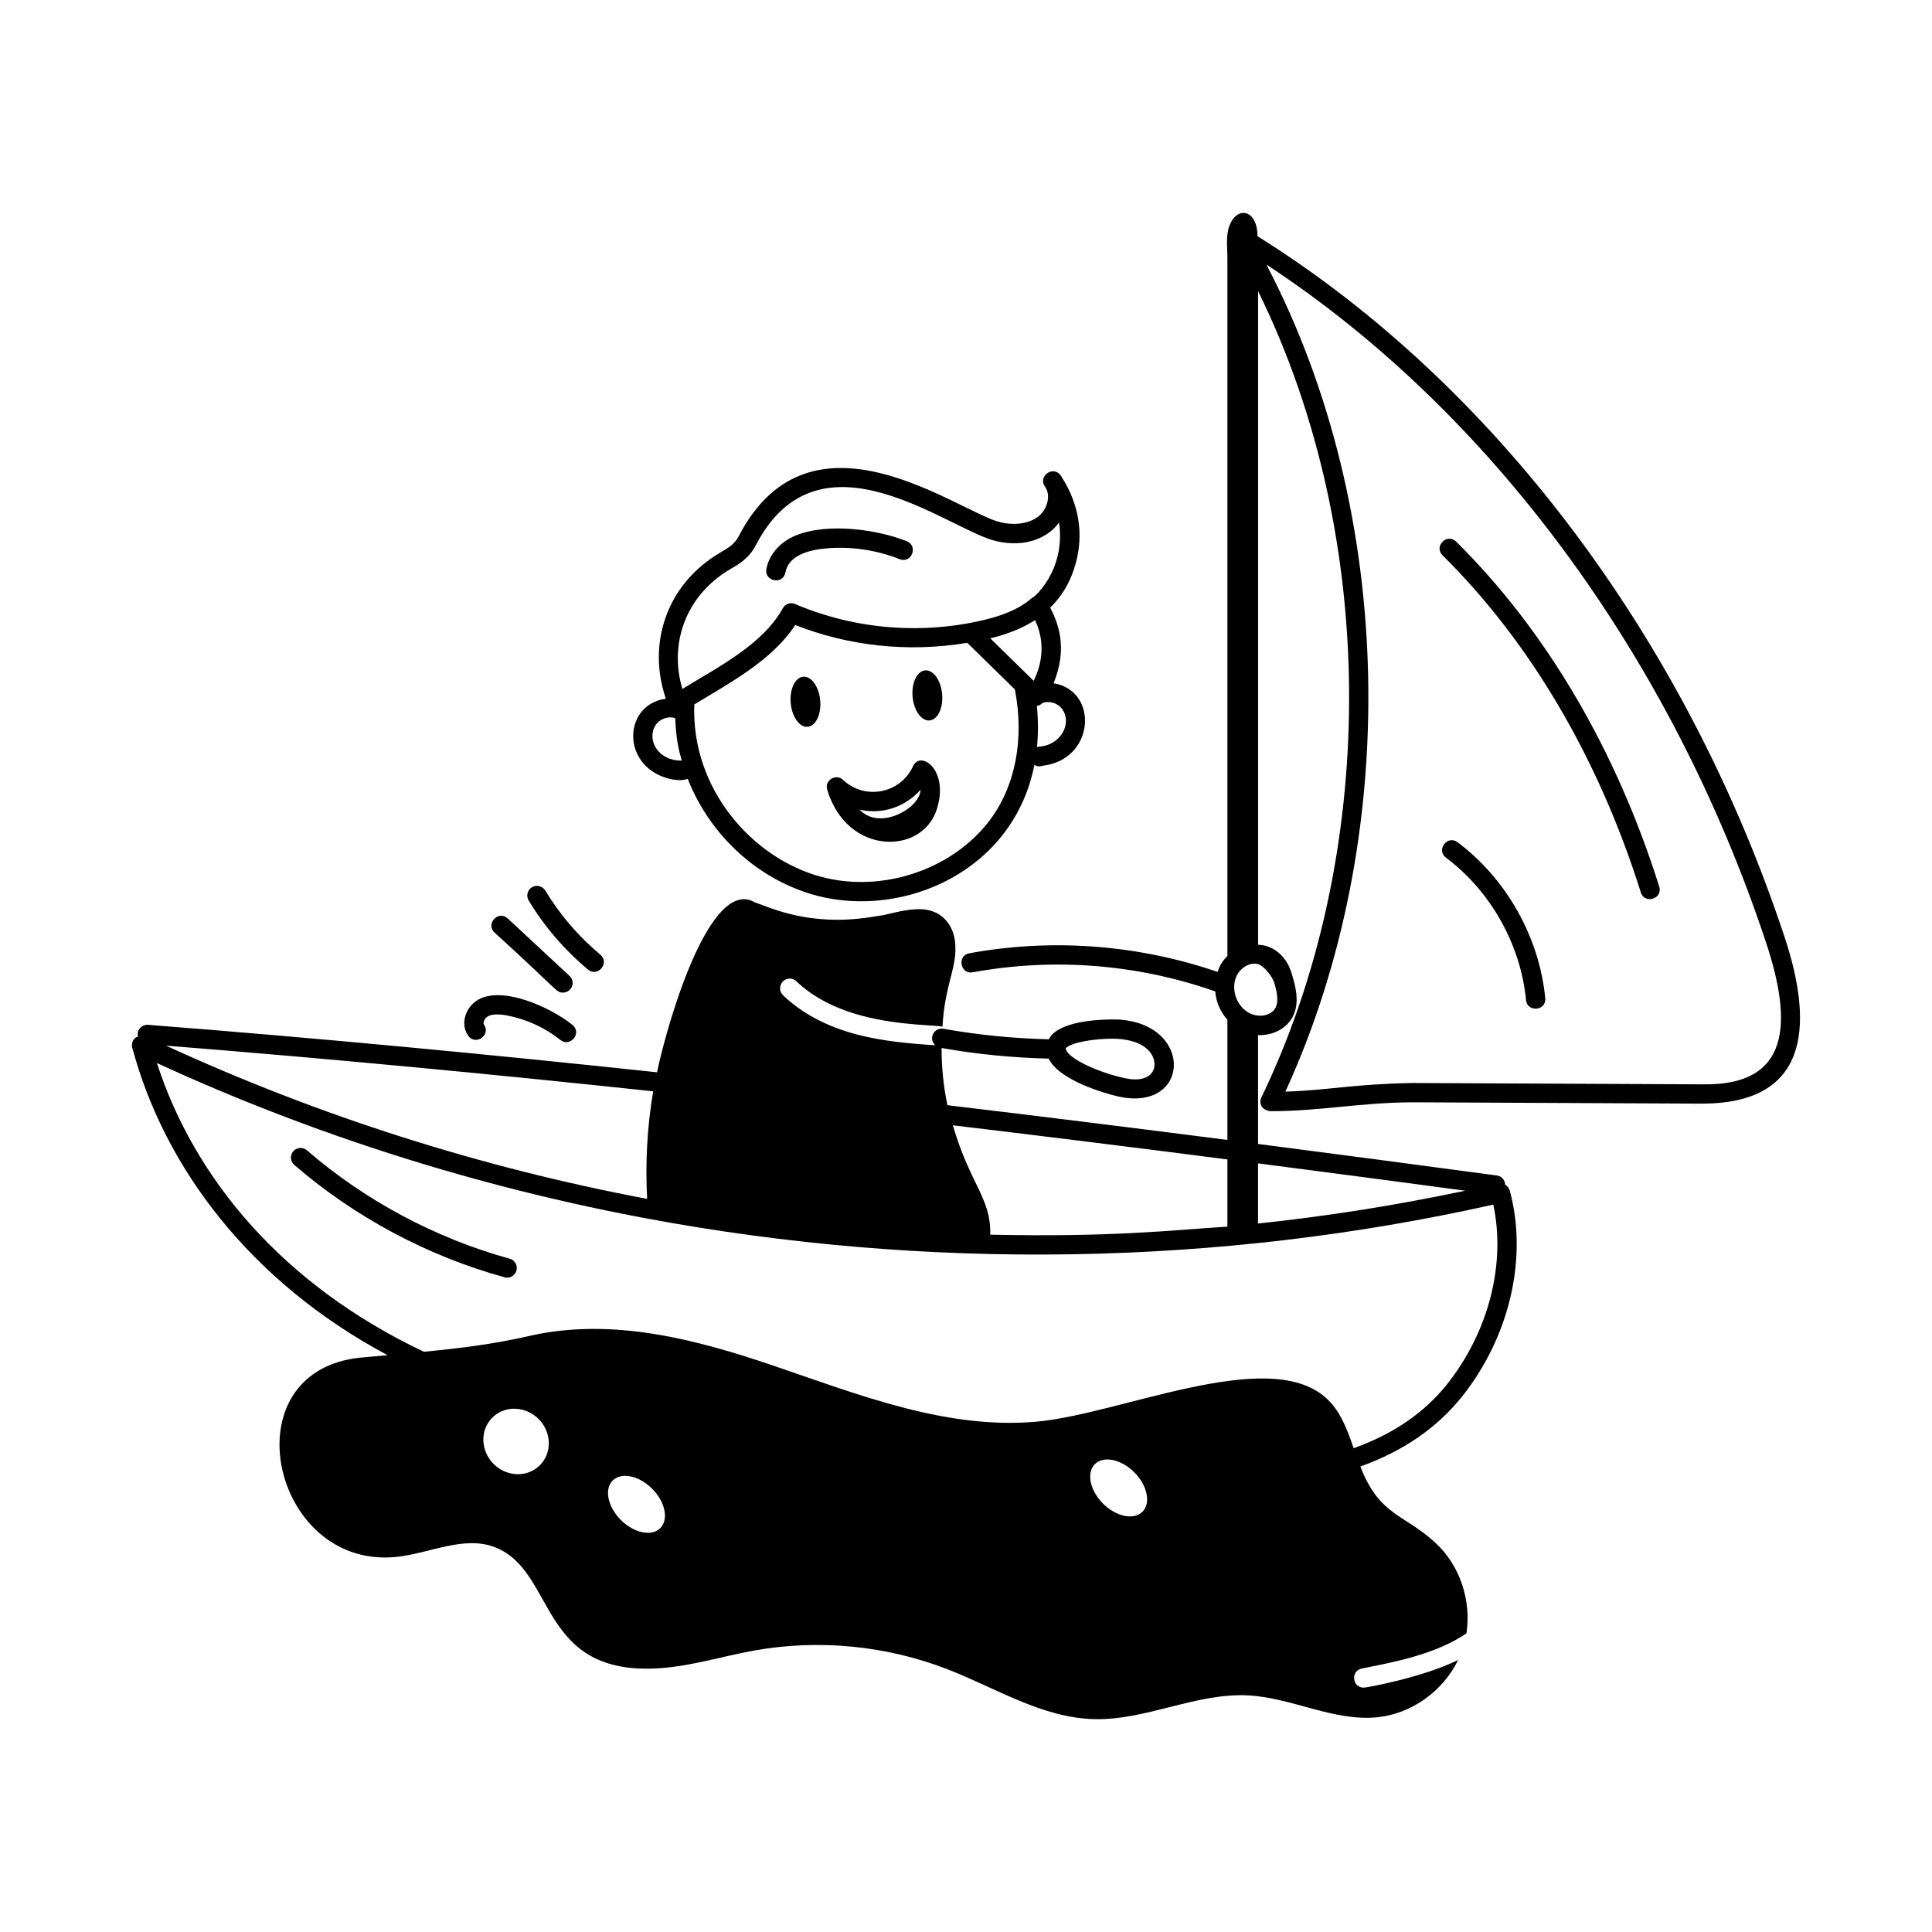 <svg id="Layer_1" enable-background="new 0 0 75 75" viewBox="0 0 75 75" xmlns="http://www.w3.org/2000/svg"><g id="Boating" fill="rgb(0,0,0)"><path d="m31.181 26.271c-.316.028-.534.486-.486 1.023.048.537.343.949.659.92.316-.028.534-.486.486-1.023-.048-.537-.343-.949-.659-.92z"/><path d="m35.913 26.025c-.316.028-.534.486-.486 1.023s.343.949.66.92.534-.486.486-1.023-.343-.949-.66-.92z"/><path d="m26.699 30.237c.869 2.211 2.762 3.947 5.035 4.54 3.366.867 7.616-.956 8.424-5.099.015.009.041.072.187.072.043 0 .085-.008.125-.023 2.038-.231 2.197-2.915.429-3.203.464-1.13.327-2.079-.131-2.934.33-.325.623-.724.831-1.245.876-2.187-.387-3.79-.424-3.891-.001 0-.001 0-.001 0-.291-.4-.897.035-.608.439h.001c.25.346.074.893-.252 1.151-.349.275-.897.364-1.468.233-1.615-.37-7.352-4.871-10.166.529-.168.321-.379.444-.697.631-2.155 1.253-2.855 3.606-2.134 5.688-1.259.163-1.629 1.59-.894 2.487.501.612 1.403.767 1.741.622zm11.655 1.694c-1.458 1.848-4.104 2.721-6.432 2.119-2.715-.708-5.098-3.432-4.969-6.703 1.406-.855 3.017-1.71 3.919-3.084 2.03.8 4.34 1.081 6.678.691l1.847 1.81c.383 1.954.007 3.832-1.043 5.167zm1.952-2.943c-.02.001-.033.018-.052.022.053-.521.052-1.059-.003-1.606.085-.01.159-.054.219-.115.246-.09.573-.009.745.214.432.554-.023 1.444-.908 1.484zm-.18-2.558-1.683-1.65c.529-.129 1.157-.331 1.736-.707.371.782.322 1.593-.053 2.357zm-11.764-4.343c.353-.206.717-.418.984-.932 2.473-4.746 7.5-.563 9.334-.146 1.117.258 2.008-.127 2.433-.728.279 1.938-1.086 3.007-1.022 2.907-.106.069-.511.546-1.864.872-2.374.573-4.988.399-7.363-.612-.18-.077-.383-.005-.475.163-.781 1.413-2.483 2.264-3.898 3.133-.517-1.699.085-3.615 1.872-4.658zm-2.931 6.094c.154-.266.513-.399.78-.3.038.896.155 1.286.255 1.645-.9.017-1.363-.78-1.035-1.345z"/><path d="m49.373 43.135c1.861 0 3.436-.333 5.442-.344l11.319.052c3.926-.028 4.363-2.8 3.135-6.493-3.846-11.593-11.284-21.456-20.451-27.178-.006-.999-.719-1.169-1.041-.527-.21.42-.13.91-.13 1.38v27.087c-.242.238-.313.431-.38.617-3.09-1.056-6.41-1.313-9.638-.723-.495.09-.345.836.135.738 3.154-.577 6.4-.315 9.41.742.043.456.218.812.473 1.1v4.666c-3.529-.453-7.157-.906-10.868-1.349-.154-.729-.228-1.473-.227-2.22 1.389.246 2.783.379 4.154.412.431.866 2.238 1.357 2.635 1.454 2.839.693 3.059-2.753.12-2.969-.023-.001-1.966-.095-2.629.59-.051.053-.077.115-.111.175-1.351-.032-2.727-.163-4.097-.409-.37-.057-.595.381-.316.64-.982-.06-2.015-.153-3.021-.411-1.19-.31-2.16-.83-2.89-1.53-.15-.14-.15-.38-.01-.53.14-.15.38-.16.53-.01.64.61 1.5 1.06 2.56 1.34 1.45.385 2.914.355 3.11.42.085-1.562.534-2.253.5-3.08 0-.726-.402-1.345-1.13-1.46-.51-.08-1.1.08-1.62.2-.01 0-.02 0-.03.01-.417.035-2.139.51-4.3-.24-.27-.09-.51-.19-.74-.27-.05-.04-.1-.05-.15-.07-1.7-.539-3.246 4.936-3.613 6.681-6.474-.692-13.098-1.324-19.758-1.843-.224-.015-.456.185-.389.46-.034.014-.071.019-.1.044-.112.094-.16.243-.122.385 1.226 4.594 4.537 9.067 9.91 11.936-.339.03-.673.059-1.023.092-5.181.495-3.499 8.209 1.336 7.742 1.306-.126 2.639-.853 3.862-.376 2.401.937 1.639 5.063 6.476 4.687 1.216-.095 2.392-.467 3.594-.681 2.502-.447 5.124-.191 7.493.729 1.874.728 3.662 1.879 5.672 1.935 2.034.057 3.98-1.031 6.012-.92 1.698.093 3.315 1.02 5.006.847 1.332-.136 2.549-1.021 3.13-2.222-1.374.677-3.544 1.073-3.663 1.073-.453 0-.514-.656-.073-.743 1.39-.274 2.882-.57 4.06-1.363.196-1.27-.251-2.636-1.198-3.511-1.227-1.133-2.175-1.045-2.921-2.967 1.658-.594 2.963-1.49 3.943-2.708 1.854-2.325 2.566-5.391 1.859-8.001-.028-.101-.094-.182-.179-.23-.007-.178-.135-.333-.318-.358-2.991-.402-6.09-.813-9.275-1.225v-4.224c.627.015 1.104-.283 1.327-.683 0 0 .001 0 .001-.001.265-.478.171-1.017.044-1.483-.071-.252-.168-.597-.398-.853-.227-.283-.571-.462-.905-.485-.022-.004-.046 0-.068-.003v-25.374c4.795 9.756 4.583 22.07.129 31.298-.111.231.013.531.406.538zm-6.202-2.814c.087 0 .167.003.236.008.522.038.912.182 1.159.426.395.392.357 1.051-.335 1.138-.245.033-.509-.021-.71-.071h-.001c-1.084-.265-2.139-.796-2.148-1.129.246-.254 1.2-.371 1.799-.371zm4.477 4.688v2.609c-2.184.139-4.472.414-9.207.312.038-1.419-.78-1.94-1.451-4.246 3.638.435 7.196.88 10.658 1.325zm-22.527 1.531c-6.477-1.221-12.752-3.226-18.677-5.948 6.375.505 12.713 1.111 18.914 1.773-.003.017-.006.032-.01.05-.229 1.363-.299 2.75-.227 4.125zm-4.163 10.341c-.482.482-1.287.46-1.797-.051-.51-.51-.533-1.315-.051-1.797.482-.482 1.287-.459 1.797.051s.533 1.315.051 1.797zm4.674 2.441c-.335.335-1.021.193-1.531-.317-.51-.51-.652-1.196-.317-1.531s1.021-.193 1.531.317c.51.51.652 1.196.317 1.531zm18.718-.636c-.335.335-1.021.193-1.531-.317s-.652-1.196-.317-1.531c.335-.335 1.021-.193 1.531.317.51.51.652 1.196.317 1.531zm11.815-4.936c-.891 1.106-2.088 1.923-3.616 2.47-.257-.744-.522-1.475-1.105-1.98-2.276-1.978-7.993.675-11.243.953-3.457.295-6.817-1.03-10.101-2.152-3.058-1.044-6.328-1.916-9.557-1.178-1.417.324-2.738.482-4.087.612-5.473-2.591-8.911-6.717-10.365-11.208 6.018 2.769 12.397 4.795 18.977 6.027 10.952 2.049 22.259 1.853 32.901-.531.495 2.306-.181 4.95-1.805 6.987zm.717-7.527c-2.638.557-5.334.989-8.045 1.274v-2.335c2.754.356 5.435.711 8.045 1.061zm-7.396-8.009c.091.335.157.678.022.92-.118.21-.449.376-.858.254-.839-.266-1.053-1.59-.169-1.941.112-.043.212-.046.327-.027.165.013.563.391.678.795zm-.325-27.944c8.683 5.692 15.707 15.2 19.396 26.317 1.051 3.165.913 5.549-2.42 5.507l-11.319-.052c-2.372.047-3.165.276-4.92.335 4.495-9.795 4.32-22.445-.737-32.107z"/><path d="m35.444 29.743c-.477 1.056-1.863 1.339-2.715.533-.274-.26-.728.01-.617.381.776 2.568 3.667 2.526 4.244.79.519-1.554-.625-2.34-.912-1.704zm-2.075 1.688c.908.203 1.785-.12 2.364-.772.011.681-1.566 1.619-2.364.772z"/><path d="m63.696 34.643c.147.473.865.249.715-.225-1.671-5.313-4.396-9.944-7.883-13.392-.356-.349-.879.186-.527.533 3.399 3.361 6.061 7.886 7.695 13.083z"/><path d="m56.583 32.696c-.397-.299-.846.303-.449.6 1.734 1.301 2.896 3.365 3.106 5.524.047.493.795.423.746-.072-.23-2.365-1.502-4.628-3.403-6.052z"/><path d="m19.786 48.863c-2.886-.797-5.607-2.252-7.873-4.209-.158-.135-.395-.118-.529.039s-.117.394.039.529c2.349 2.028 5.172 3.537 8.164 4.363.033.01.066.014.1.014.165 0 .315-.109.361-.275.056-.199-.062-.406-.262-.461z"/><path d="m30.491 22.22c.113-.642.876-.864 1.527-.927.981-.093 1.986.048 2.905.414.469.18.733-.514.277-.697-1.326-.527-3.424-.738-4.555-.104-.478.269-.812.712-.894 1.186-.086.489.654.618.738.129z"/><path d="m19.684 39.421c.753.143 1.469.471 2.069.949.377.307.859-.274.467-.586-.862-.688-2.683-1.511-3.645-.983-.495.275-.728.943-.4 1.405.284.404.9-.028.611-.434-.02-.027-.016-.069-.008-.1.078-.343.558-.318.905-.252z"/><path d="m19.2 36.204c2.504 2.276 2.389 2.329 2.654 2.329.336 0 .507-.417.255-.649l-2.399-2.229c-.362-.339-.874.212-.51.549z"/><path d="m23.305 37.06c-.849-.709-1.568-1.547-2.139-2.491-.109-.177-.339-.231-.516-.127-.177.107-.233.338-.127.516.614 1.015 1.389 1.916 2.301 2.679.381.317.862-.258.48-.576z"/></g></svg>